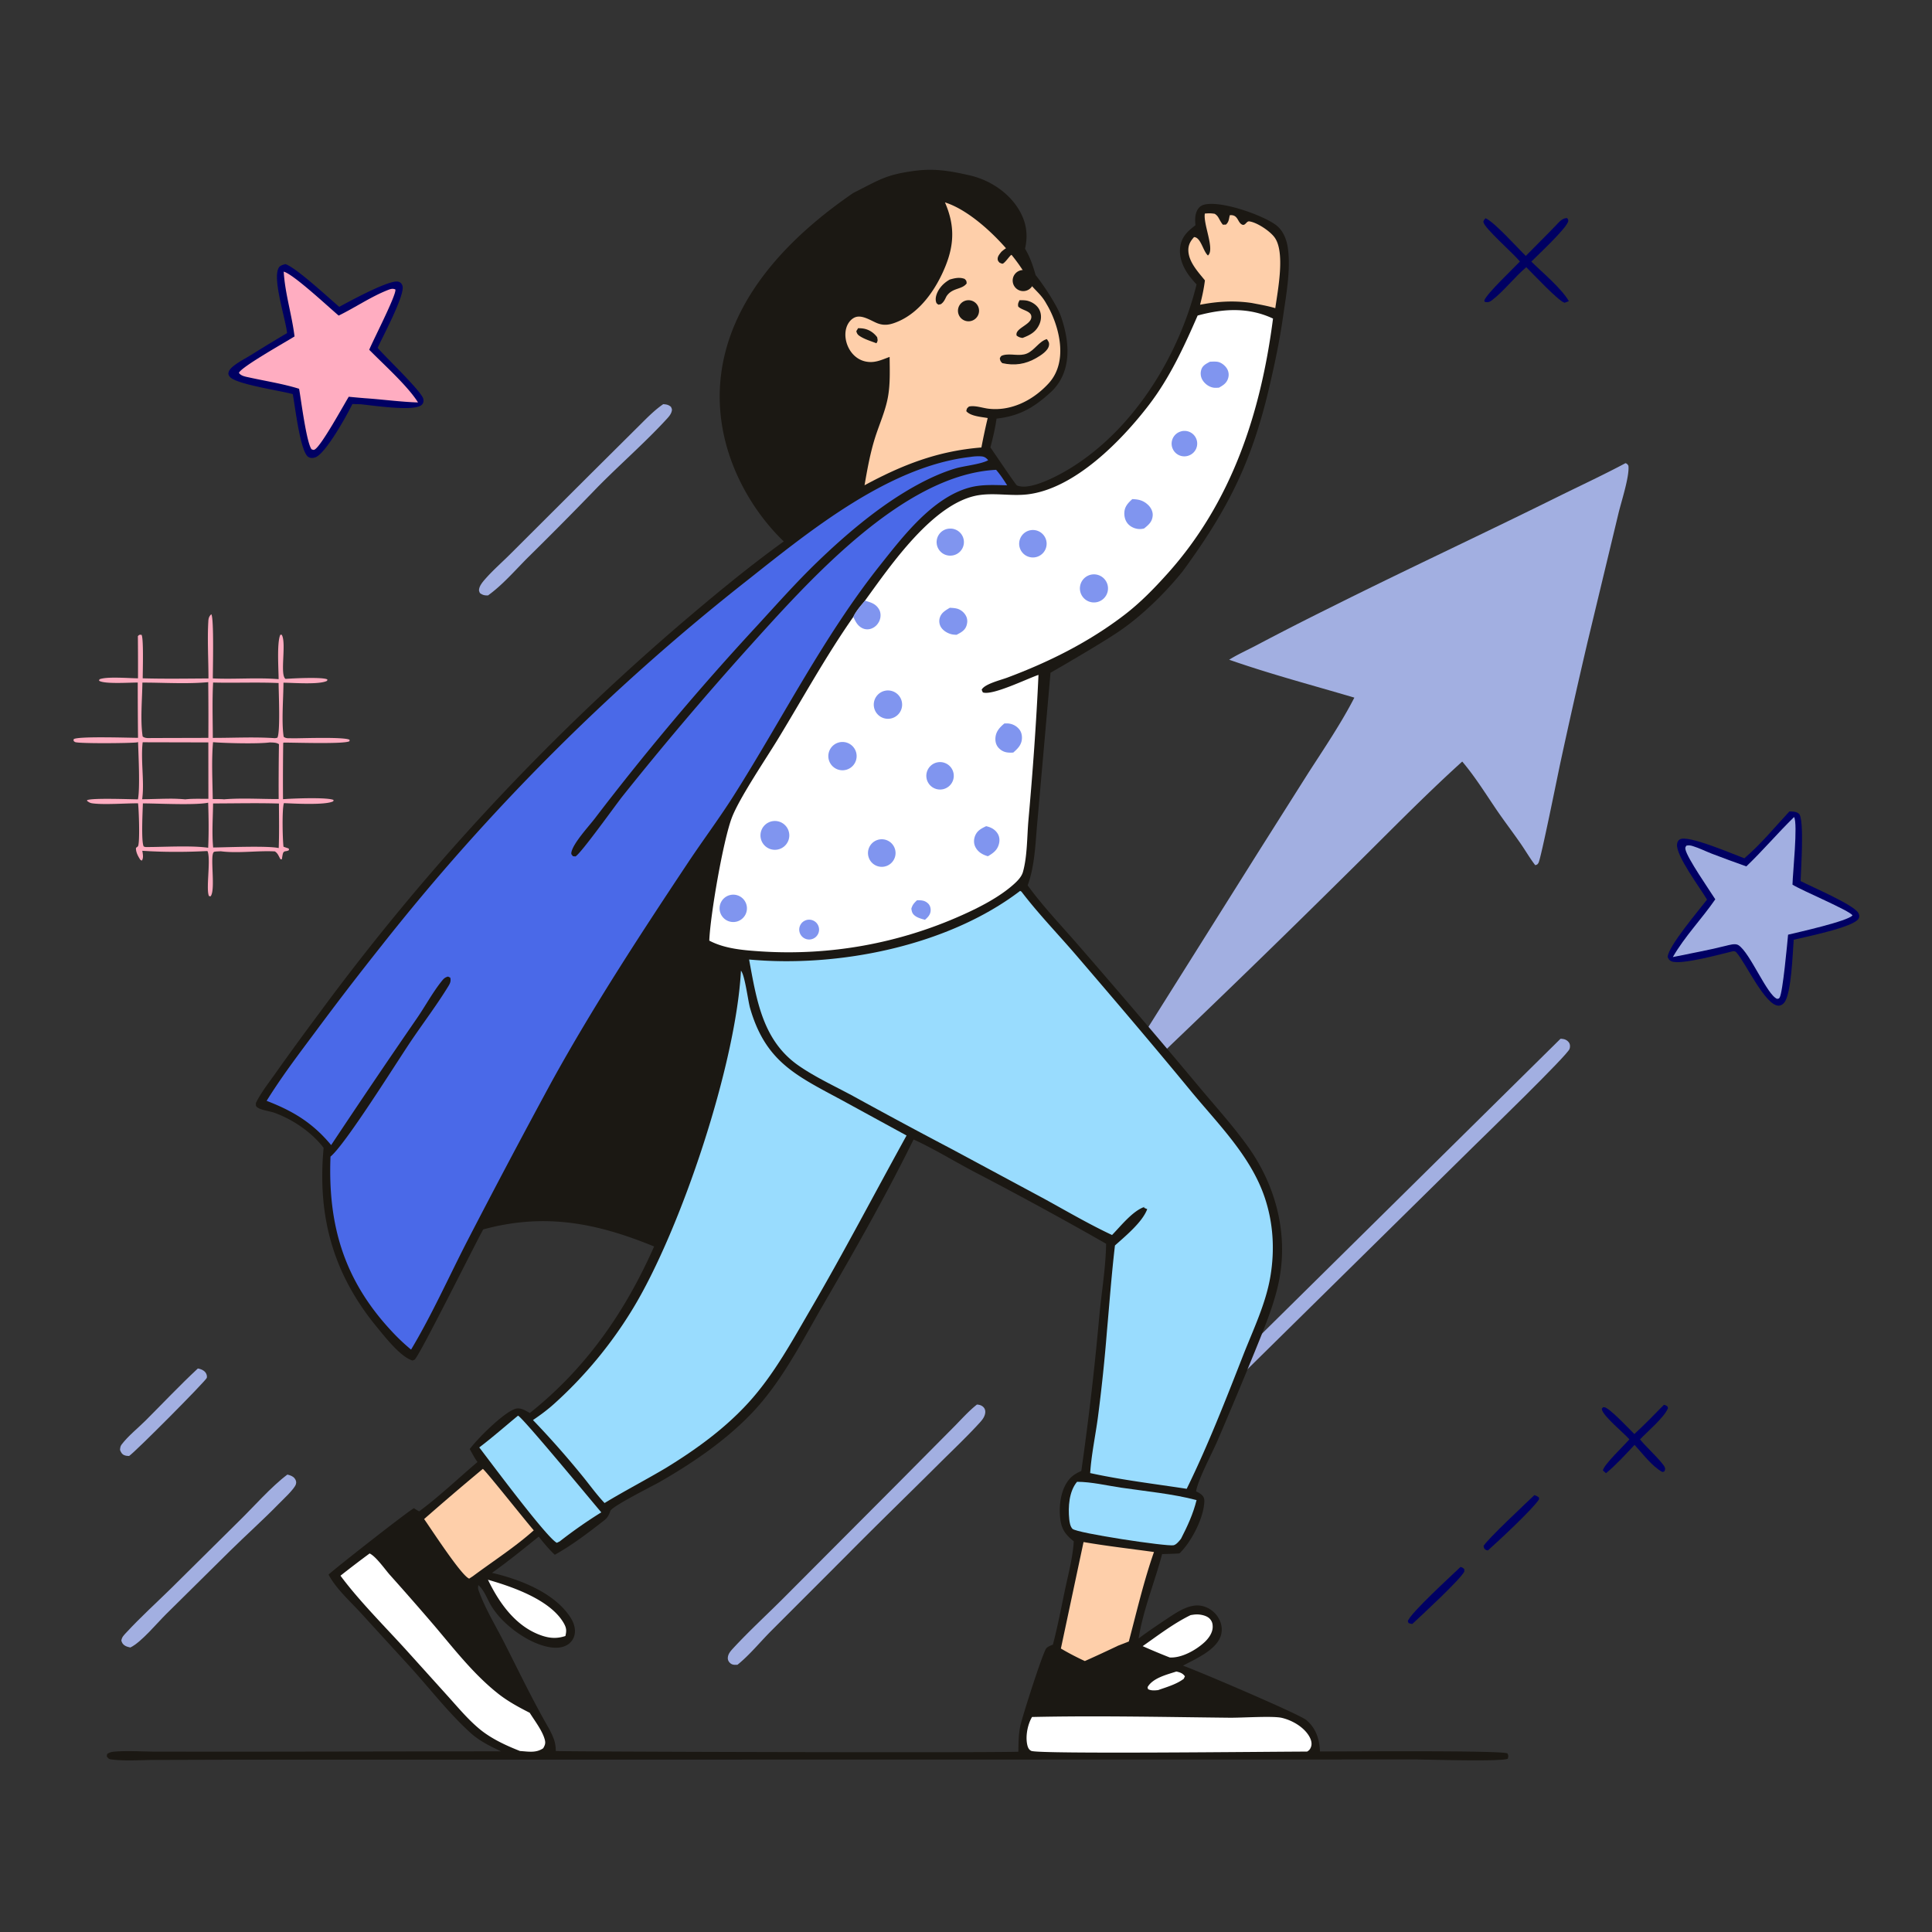 <svg width="400" height="400" viewBox="0 0 400 400" fill="none" xmlns="http://www.w3.org/2000/svg"><rect x="0" y="0" width="400" height="400" fill="#333333" stroke="none"/><path d="M336.545 95.889c.393.159.364.197.598.52.275 2.191-1.518 7.57-2.078 9.973l-6.415 26.688a1516 1516 0 0 0-5.506 24.463c-.646 2.968-4.11 20.281-4.619 21.115-.218.357-.294.376-.672.476-1.058-1.358-1.942-2.895-2.918-4.316-1.648-2.397-3.426-4.703-5.064-7.107-2.315-3.399-4.465-6.887-7.131-10.032-8.203 7.419-15.884 15.367-23.767 23.116a2807 2807 0 0 1-36.352 35.368c-5.694 5.494-11.207 11.26-17.153 16.48l1.509-2.66c2.98-4.638 5.78-9.39 8.713-14.057l25.046-39.855 10.199-16.126c3.18-4.927 6.812-10.303 9.469-15.498-8.652-2.557-17.402-4.867-25.922-7.849 1.79-1.116 3.751-1.984 5.615-2.969a643 643 0 0 1 15.199-7.771c15.597-7.811 31.423-15.161 47.054-22.905 4.73-2.343 9.538-4.568 14.195-7.054" fill="#A2AFE1"/><path d="M59.101 54.681c2.258.761 8.965 7.008 11.138 8.85 2.006-1.097 10.473-5.709 12.221-5.214.47.133.685.36.854.804.676 1.776-4.186 10.771-5.13 12.901 1.535 1.822 9.274 9.165 9.475 10.626.064.467.013.82-.34 1.163-1.503 1.464-10.245.112-12.647-.115l-1.708-.05c-1.124 2.294-5.449 10.137-7.617 11.016-.491.199-1.052.23-1.515-.061-1.69-1.06-2.758-10.674-3.22-13.003-2.48-.716-11.98-2.064-13.073-3.641-.18-.26-.3-.465-.238-.78.11-.554.514-.956.935-1.305 1.121-.928 2.532-1.632 3.773-2.397a323 323 0 0 1 7.427-4.514c-.278-2.851-3.111-11.32-1.704-13.562.294-.469.873-.576 1.369-.718" fill="#000063"/><path d="M58.74 56.239c2.044.545 9.357 7.403 11.38 9.098 3.398-1.652 6.692-3.925 10.198-5.296.551-.215.992-.361 1.539-.107.29 1.028-4.66 10.596-5.411 12.483 2.933 2.993 7.975 7.489 10.104 10.906-3.648-.115-7.348-.63-11-.877a199 199 0 0 1-3.346-.302c-1.125 1.849-5.667 10.148-7.034 10.917-.29.162-.38.049-.668-.044-1.06-1.416-2.147-10.13-2.577-12.525-3.348-1.041-6.858-1.578-10.277-2.331-.718-.158-1.762-.302-2.18-.959.422-1.215 9.76-6.43 11.512-7.549-.552-4.493-1.973-8.885-2.24-13.414" fill="#FFADC1"/><path d="M370.48 168.001c.663 0 1.436.01 1.964.47 1.185 1.034.391 11.871.354 13.945 2.255 1.184 10.956 4.861 11.944 6.599.213.375.291.753.075 1.151-.988 1.824-11.041 3.8-13.446 4.394-.221 2.708-.465 11.118-1.945 13.002-.297.377-.713.657-1.21.65-2.733-.042-6.722-8.683-8.586-10.867-.301-.354-.342-.392-.781-.417-2.478.589-10.746 2.883-12.732 2.122-.506-.193-.617-.43-.842-.897.013-2.126 6.555-9.82 8.151-11.896-1.381-2.364-6.481-9.105-6.211-11.462.049-.426.216-.816.612-1.028 1.743-.933 10.925 3.061 13.327 3.933 3.365-2.864 6.306-6.463 9.326-9.699" fill="#000063"/><path d="M371.448 169.159c.806 1.411-.281 11.594-.333 13.997 1.953 1.236 11.754 5.328 12.429 6.352-.9 1.205-11.282 3.51-13.34 4.008-.16 1.648-1.097 12.007-1.743 13-.192.296-.103.188-.516.291-2.108-.788-5.569-9.498-7.998-11.11-.697-.462-1.952-.026-2.712.144-3.588.902-7.268 1.555-10.89 2.309 2.455-4.272 5.997-7.899 8.787-11.957-1.27-2.007-5.793-8.505-6.166-10.296-.087-.419-.036-.476.183-.814.487-.114.856-.053 1.326.091 1.334.408 2.638 1.065 3.942 1.574q3.555 1.356 7.141 2.632c3.428-3.272 6.493-6.911 9.89-10.221m-48.367 45.913c.084.001.168-.003.252.002.6.035 1.149.272 1.504.779.272.387.263.865.131 1.301-.387 1.276-17.883 18.237-19.802 20.125l-48.341 47.635c-3.419 3.372-6.925 6.659-10.325 10.045-2.15 2.14-4.468 5.251-7.068 6.812-.684.049-1.12-.08-1.706-.422-.164-.305-.276-.413-.266-.772.021-.862.775-1.77 1.321-2.376 1.339-1.485 2.998-2.786 4.417-4.221 5.921-5.989 12.003-11.795 17.961-17.742zm-263.58 90.222c.575.153 1.124.306 1.507.802.286.371.396.757.251 1.213-.32 1.003-2.73 3.214-3.592 4.097-3.243 3.321-6.727 6.426-10.034 9.688l-13.198 13.051c-1.981 1.949-5.155 5.843-7.448 6.953-.358-.079-.733-.168-1.056-.349-.463-.258-.67-.582-.812-1.083.137-.774.516-1.105 1.039-1.67 2.968-3.211 6.238-6.169 9.356-9.232l13.78-13.65c3.084-2.995 6.888-7.353 10.207-9.82" fill="#A2AFE1"/><path d="M315.9 52.987c2.061-2.12 4.18-4.171 6.223-6.31.655-.687 1.311-1.518 2.313-1.534.186.25.267.263.252.6-.057 1.269-6.374 7.128-7.642 8.42 2.236 2.205 6.293 5.583 7.768 8.194l-.869.322c-1.151-.192-6.769-6.19-7.946-7.357-2.505 2.114-4.581 4.904-7.155 6.88-.465.357-.816.413-1.38.324-.181-.194-.121-.072-.132-.385.671-1.544 5.905-6.462 7.349-7.998-1.266-1.597-7.326-6.869-7.555-8.148-.054-.304.256-.573.421-.81 1.774.682 6.634 6.143 8.353 7.802" fill="#000063"/><path d="M40.968 283.326c.603.11 1.169.325 1.566.817.23.285.384.775.27 1.139-.195.625-14.69 15.233-16.076 16.166-.363-.011-.68-.032-1.02-.178-.496-.214-.666-.602-.857-1.064.032-.432.052-.772.326-1.132 1.366-1.797 3.369-3.376 4.972-4.976 3.6-3.594 7.089-7.309 10.82-10.772" fill="#A2AFE1"/><path d="M344.487 290.86c.33.061.201.013.509.172.308.16.243.199.339.509-.673 1.827-4.318 4.921-5.792 6.467 1.101 1.39 4.468 4.505 5.069 5.66.233.447.14.564-.031.992l-.413.101c-2.171-1.197-4.073-3.803-5.751-5.608-1.888 1.996-3.784 4.11-5.905 5.858-.221-.176-.429-.369-.641-.557.07-1.107 4.461-5.255 5.477-6.456-1.136-1.295-5.448-4.843-5.685-6.165-.051-.285.023-.233.253-.48.074-.002.149-.011.223-.007 1.03.055 5.325 4.669 6.237 5.558 2.106-1.948 4.108-3.99 6.111-6.044m-42.11 33.566c.407.091.476.162.79.445v.515c-.866 1.681-8.822 9.043-10.749 10.824-.333-.007-.482-.063-.785-.183l-.156-.369c.368-1.554 9.263-9.64 10.9-11.232m15.311-14.886c.369.119.615.25.927.479l.031.399c-1.383 2.125-8.38 8.611-10.588 10.58-.111-.022-.228-.022-.331-.066-.44-.188-.481-.434-.572-.844.725-1.362 8.86-8.933 10.533-10.548" fill="#000063"/><path d="M43.746 127.175c.585.787.31 11.506.316 13.283 4.518.216 9.124-.218 13.624.156-.007-2.07-.39-7.542.347-9.19l.29-.01c1.05 1.688-.46 8.402.807 9.146 1.378-.114 7.815-.438 8.657.122l-.07.27c-1.537.847-7.059.4-9.027.394-.016 3.246-.433 8.159.044 11.2.341.268.694.3 1.078.302.325-.011.656.011.932.01 1.832.006 10.569-.331 11.637.315l-.03.288c-1.063.633-11.391.275-13.631.284v-.001l-.082.084a533 533 0 0 0-.044 11.633l.93-.059c2.638-.145 8.215-.307 9.533.213l-.052.276c-1.147.635-5.205.586-8.004.484l-2.224-.094c-.413 1.289-.271 7.483-.082 9.024l.54.188.543.179.058.328c-.63.426-1.122-.049-1.313.917-.066.331-.115.667-.17 1l-.304-.039-.133-.256c-.286-.544-.474-1.018-1.017-1.35-3.438-.174-7.113.364-10.539.049l-.681-.075c-.263.025-1.202.024-1.38.135-.925.585.416 7.841-.704 9.197l-.335-.064c-.637-1.42.326-6.902-.197-8.998l-.075-.271-.188-.043c-3.78.202-7.854.229-11.703.04l-1.634-.094c.106.65.286 1.461-.093 2.033l-.305-.152c-.47-.71-.97-1.62-.912-2.493.083-.059.351-.244.404-.321.446-.654.184-7.789.021-8.9-2.645-.008-7.147.343-9.496 0-.435-.063-.74-.245-1.072-.519l.033-.137c1.131-.483 8.817-.173 10.519-.164.45-2.381.104-9.124.025-11.851-.12.024-.237.059-.357.072-1.575.172-11.532.254-12.628-.062-.142-.041-.245-.166-.368-.249l.019-.375c1.003-.637 11.4-.271 13.325-.271q-.06-5.723-.058-11.447c-1.603-.013-6.968.366-8.018-.384l.094-.283c1.484-.622 6.143-.217 7.976-.207q.015-4.37-.026-8.74c.314-.311.296-.277.742-.276.479.521.259 7.631.259 9.017 4.53.126 9.082.054 13.613.026.006-3.931-.26-8.015-.022-11.922.034-.569.187-.99.608-1.368m15.241 48.551a7 7 0 0 1 .258-.014zm-1.238-9.362c-4.531-.135-9.099-.022-13.634-.019-.034 2.981-.269 6.151.017 9.118 2.774-.027 11.307-.397 13.573.118.114-3.07.062-6.146.044-9.217m-14.912-.126c-2.479.421-8.432.187-11.896.11l-1.356-.02c-.043 1.512-.386 7.917.17 8.931l.377.114 1.482-.014c3.653-.061 8.502-.283 11.488.161.142-3.089.102-6.24-.004-9.332zm.496-.15-.116.044zq.115-.037.23-.06zm.239-.264q-.094-.023-.19-.042.096.019.19.042m-.308-.064q-.116-.022-.23-.04zm-1.046-.128-.175-.011zm-.542-.026q-.19-.007-.38-.011.19.004.38.011m-2.607-.048.09.003a13 13 0 0 1-.447-.027zm-9.529-11.882c-.425 3.672.344 7.921-.064 11.455l-.043.34 1.098-.014q.555-.012 1.116-.028l2.256-.057 1.13-.012a33 33 0 0 1 3.322.139c1.552-.185 3.224-.09 4.792-.117l-.013-11.672zm14.566-.016c-.335 3.87-.107 7.885-.06 11.773.778.013 1.576-.009 2.352.056 3.664-.306 7.597-.044 11.297-.059a560 560 0 0 1 .06-11.352c-.419-.283-.9-.329-1.389-.349l-.49-.02c-2.456.329-9.133.167-11.77-.049m7.725-.23q-.602.02-1.224.046c.414-.016.825-.034 1.224-.046m2.872.02q-.08-.007-.164-.012.083.005.164.012m-7.718-.394c-1.32.009-2.34.08-2.647.286.37-.247 1.765-.299 3.472-.284q-.427-.004-.825-.002m-7.026.37-.24-.003h-.088zm-2.88-.001 1.084-.002h-.879zm15.472-.011.162-.004zm.646-.007q.213-.002.415 0-.202-.002-.415 0m-.049-.23q.402.006.766.004a89 89 0 0 1-2.488-.041zm2.029-.032.242-.02zm-25.335-.104q-.112.018-.22.044.24-.054.491-.078zm14.104-11.887c.037.022.066.058.175.154-.2 3.803-.072 7.656-.06 11.465 4.243.007 8.662-.234 12.883.061l.48-.094c.647-1.09.264-9.516.257-11.327-4.51-.196-9.044.011-13.56-.105-.164-.145-.148-.153-.246-.184zm-.833.078c-1.107.103-2.233.16-3.37.187q-.853.02-1.71.022c-2.29.005-4.6-.075-6.863-.109l-1.687-.015c-.039 3.423-.464 7.825.054 11.155.485.426 1.277.338 1.903.327l11.7-.031q.036-5.768-.027-11.536m15.293-.677" fill="#FFADC1"/><path d="M189.158 35.399c4.151-.575 7.322-.073 11.661.923 4.007.92 7.896 3.43 10.061 6.971 1.602 2.621 2.017 5.228 1.341 8.203 1.114 1.82 1.711 3.776 2.19 5.452 1.453 1.78 4.475 6.306 5.266 8.616 3.111 9.095.087 13.619-2.178 15.682-3.806 3.466-6.736 4.903-11.173 5.427-.295 2.028-.755 3.977-1.272 5.958.624.894 5.088 7.523 5.449 7.831.12.101.538.2.638.219 2.78.534 7.815-2.142 10.139-3.543 13.352-8.045 22.79-23.392 26.457-38.25l-.092-.101a28 28 0 0 1-1.136-1.309c-1.411-1.767-2.495-4.068-2.155-6.383.311-2.122 1.545-3.234 3.153-4.458-.091-.985-.128-2.046.299-2.964.298-.643.778-1.11 1.48-1.294 3.466-.903 11.894 2.07 14.761 4.116 1.597 1.14 2.342 3.047 2.601 4.934.616 4.485-.405 9.911-1.045 14.393-.68 4.757-1.665 9.396-2.75 14.076-3.643 15.7-8.571 25.523-17.996 38.386-3.4 4.245-8.427 9.271-13.453 12.622-4.448 2.965-13.843 8.341-13.905 8.377l-2.728 30.907c-.407 4.334-.491 9.007-2.005 13.114 3.264 4.517 7.306 8.67 10.947 12.91a1985 1985 0 0 1 24.293 28.501c3.462 4.157 7.183 8.241 10.335 12.63 5.955 8.294 8.564 18.637 6.278 28.698-1.071 4.712-3.012 9.276-4.812 13.751a1024 1024 0 0 1-7.715 18.434c-1.116 2.61-4.032 8.007-4.455 10.546l.01.005c.455.225.796.395 1.18.739.39.35.527.757.515 1.284-.076 3.413-2.704 8.481-5.148 10.813-1.191.093-2.395.103-3.59.142-1.517 5.761-3.955 11.609-4.866 17.472 1.933-1.446 3.945-2.8 5.956-4.135l.183-.121c1.989-1.322 4.576-3.043 7.029-2.469a5.32 5.32 0 0 1 3.408 2.55c.618 1.088.83 2.403.439 3.607-.979 3.011-5.216 4.776-7.822 6.197 3.028 1.069 24.117 10.045 25.56 11.282 1.99 1.708 2.69 3.953 2.798 6.481 4.521.027 37.15-.261 38.801.391.28.522.187.54.1 1.096-1.138.672-16.348.185-18.93.172l-185.425.032-58.837.015-17.039.051c-2.862.011-5.937.253-8.77-.087-.68-.082-.68-.133-1.087-.649l.075-.479c.54-.438 1.194-.487 1.866-.534 2.69-.19 5.543.024 8.248.027l18.288.013 53.145-.081c-2.165-1.02-4.427-2.121-6.22-3.735-4.547-4.096-8.479-9.218-12.609-13.761l-10.181-11.134c-2.224-2.433-5.157-5.043-6.69-7.957 1.317-1.261 17.118-13.642 17.698-13.745a6 6 0 0 0 1.072.645c4.181-3.093 8.088-6.831 12.06-10.201-.606-.854-1.092-1.773-1.598-2.688 1.571-2.123 6.961-7.524 9.42-8.322 1.072-.348 2.129.36 3.022.856 11.657-9.274 19.741-20.944 25.73-34.475-11.921-4.888-22.651-6.998-35.382-3.533-1.868 3.364-13.306 26.408-14.217 26.972-.135.083-.296.111-.444.166-2.517-.781-5.694-4.9-7.364-6.927-9.102-11.06-12.335-22.987-11.019-37.097-2.43-3.21-6.417-5.909-10.187-7.264-.93-.334-2.719-.549-3.472-1.072-.467-.324-.347-.454-.371-.935 1.056-2.165 2.657-4.176 4.042-6.141q4.46-6.293 9.079-12.47a484 484 0 0 1 74.098-79.972c7.14-6.113 14.458-12.207 22.084-17.701-12.661-12.077-27.512-43.413 14.376-72.138 5.586-2.826 6.769-3.765 12.507-4.56m-.008 200.517c-5.714 11.585-12.137 22.89-18.622 34.058-4.463 7.688-8.598 15.985-14.763 22.482-5.498 5.792-12.309 10.419-19.201 14.379-1.382.794-9.821 4.998-10.188 5.98-.347.929-.56 1.401-1.332 2.002-3.201 2.49-6.631 5.12-10.179 7.081-1.242-1.148-2.273-2.438-3.334-3.753-3.177 2.568-6.336 5.127-9.666 7.498 5.709 1.329 13.017 4.1 16.308 9.344.673 1.073 1.089 2.399.737 3.656a3.28 3.28 0 0 1-1.646 2.017c-1.613.847-3.7.443-5.338-.111-3.826-1.292-8.213-4.671-10.28-8.179-.796-1.352-1.405-3.155-2.605-4.19-.114.544-.069.769.127 1.31 1.3 3.588 3.502 7.192 5.237 10.61 3.046 5.997 5.922 12.014 9.292 17.841.837 1.642 1.362 2.699 1.377 4.584.267.139 87.277.396 95.766.153.03-1.787.035-3.566.399-5.322.38-1.834 4.689-15.346 5.41-16.123.311-.333.927-.555 1.342-.734.992-3.742 1.708-7.573 2.509-11.361.696-3.296 1.608-6.656 1.816-10.024-1.812-1.468-2.6-2.555-2.835-4.99-.254-2.631.199-5.921 1.984-7.955.657-.75 1.515-1.218 2.409-1.625a610 610 0 0 0 3.761-32.46c.472-4.789 1.305-9.779 1.374-14.581a809 809 0 0 0-27.51-14.996c-4.077-2.162-8.163-4.671-12.349-6.591" fill="#1B1813"/><path d="M200.88 94.607c.745-.121 1.587-.182 2.34-.118.612.051.993.327 1.37.796-1.45.832-5.021 1.175-6.766 1.695-3.624 1.082-7.242 2.92-10.468 4.876-6.47 3.921-12.646 9.199-18.093 14.448-4.462 4.3-8.611 8.998-12.807 13.557a554 554 0 0 0-33.34 39.639c-1.227 1.605-4.483 5.106-4.817 6.98-.077.433.082.462.329.791l.531.043c1.193-.714 8.105-10.388 9.653-12.366a689 689 0 0 1 25.845-30.52c12.348-13.664 32.049-36.168 51.58-37.157.879 1.016 1.572 2.07 2.279 3.207-2.608-.05-5.269-.228-7.813.471-7.624 2.094-13.711 10.057-18.427 15.99-11.748 14.781-20.233 31.779-30.301 47.681-3.038 4.8-6.468 9.373-9.614 14.106-9.78 14.712-19.539 29.639-28.079 45.107a1864 1864 0 0 0-17.766 33.546c-3.74 7.315-7.192 15.004-11.407 22.041a41 41 0 0 1-4.062-3.851c-9.858-10.59-13.174-21.952-12.62-36.107 3.097-2.539 13.536-19.265 16.558-23.76 2.556-3.801 5.378-7.508 7.774-11.408.41-.667.648-1.108.464-1.882l-.461-.223c-.567.15-.84.367-1.215.826-1.938 2.373-3.534 5.378-5.303 7.92a1825 1825 0 0 0-17.682 26.144c-3.8-4.575-7.835-7.036-13.359-9.161 3.04-4.91 6.548-9.539 10-14.164a645 645 0 0 1 13.703-17.85 452.8 452.8 0 0 1 76.218-76.072c12.868-10.2 29.081-23.313 45.756-25.225" fill="#4A69E8"/><path d="M247.957 65.33c5.294-1.442 10.52-1.765 15.608.626-2.524 19.55-8.538 38.036-21.954 52.923-2.746 3.047-5.548 5.927-8.814 8.429-7.354 5.637-15.627 9.764-24.283 12.998-1.327.496-4.717 1.316-5.271 2.501l.239.543c1.934.729 9.175-2.835 11.525-3.623-.458 10.064-1.184 20.02-2.078 30.055-.305 3.43-.217 7.435-1.137 10.738-.271.974-1.076 1.808-1.803 2.469-2.978 2.708-7.171 4.856-10.824 6.488a87.8 87.8 0 0 1-41.629 7.502c-3.59-.239-7.447-.532-10.686-2.232.2-5.259 2.892-20.85 4.694-25.513 1.574-4.071 7.013-12.096 9.515-16.207 5.151-8.466 9.925-17.171 15.61-25.305.529-1.176 1.593-2.364 2.412-3.357 5.254-7.224 14.21-20.413 23.591-21.85 3.317-.508 6.727.229 10.046-.16 9.759-1.144 19.442-11.072 25.121-18.474 4.339-5.657 7.287-12.062 10.118-18.552" fill="#fff"/><path d="M179.081 124.365c1.269.367 2.312.659 2.966 1.892.358.675.328 1.584.027 2.271-.349.797-.984 1.418-1.828 1.669a2.37 2.37 0 0 1-1.861-.22c-.896-.504-1.294-1.364-1.716-2.256.528-1.175 1.593-2.363 2.412-3.356m55.348-21.028c1.312.042 2.281.264 3.269 1.196.575.542 1.007 1.362.958 2.172-.081 1.317-.828 1.935-1.774 2.706-.247.055-.381.092-.648.113-.94.072-1.932-.281-2.599-.954-.644-.65-.899-1.572-.85-2.469.066-1.235.771-1.976 1.644-2.764m-75.267 66.923a2.984 2.984 0 1 1 2.491 5.423 2.984 2.984 0 0 1-2.491-5.423m24.107-27.254a2.935 2.935 0 1 1 1.142 5.758 2.935 2.935 0 0 1-1.142-5.758m-9.753 10.757a2.93 2.93 0 1 1 1.723 5.6 2.93 2.93 0 0 1-1.723-5.6m52.029-34.691a2.909 2.909 0 1 1 1.799 5.532 2.909 2.909 0 0 1-1.799-5.532M207.94 149.79q.252-.012.505-.012a3.3 3.3 0 0 1 2.512 1.139c.515.585.686 1.375.611 2.135-.12 1.233-.897 1.98-1.781 2.757q-.124.008-.25.014c-1.091.044-1.934-.117-2.727-.92-.559-.566-.766-1.317-.72-2.094.08-1.338.87-2.202 1.85-3.019m-26.302 24.124a2.853 2.853 0 0 1 3.627 1.789 2.853 2.853 0 1 1-5.409 1.823 2.854 2.854 0 0 1 1.782-3.612m12.376-16.064a2.841 2.841 0 1 1 1.228 5.548 2.841 2.841 0 0 1-1.228-5.548m19.447-48.092a2.843 2.843 0 1 1 .744 5.637 2.843 2.843 0 0 1-.744-5.637m-62.48 75.599a2.83 2.83 0 0 1 3.534 1.858 2.832 2.832 0 1 1-3.534-1.858m45.672-59.524c.49.028 1.006.051 1.483.176.755.197 1.448.756 1.823 1.437.378.684.376 1.377.138 2.105-.324.995-1.192 1.432-2.052 1.877-.283-.015-.477-.018-.745-.056-.897-.126-1.901-.678-2.421-1.432a2.4 2.4 0 0 1-.279-2.119c.343-1.011 1.196-1.47 2.053-1.988m53.852-50.944c.504-.02 1.039-.058 1.54.013.778.11 1.604.77 1.998 1.44a2.44 2.44 0 0 1 .251 1.885c-.286 1.063-1.007 1.526-1.92 2.034-.361.02-.773.058-1.131.002-.88-.137-1.704-.722-2.199-1.457a2.61 2.61 0 0 1-.354-2.185c.258-.957 1.017-1.295 1.815-1.732m-53.968 34.557a2.799 2.799 0 0 1 .462 5.58 2.8 2.8 0 1 1-.462-5.58m7.628 61.608c.952.199 1.795.631 2.346 1.467.428.65.503 1.417.32 2.158-.328 1.329-1.168 1.93-2.292 2.594-1.103-.31-2.06-.853-2.598-1.913-.345-.68-.356-1.486-.1-2.196.419-1.162 1.266-1.6 2.324-2.11m40.076-81.644a2.628 2.628 0 1 1 1.92 4.892 2.628 2.628 0 0 1-1.92-4.893m-77.47 101.143a2.054 2.054 0 1 1 1.472 3.835 2.054 2.054 0 0 1-1.472-3.835m23.09-4.165c.895-.002 1.615.014 2.298.679.427.415.578 1.039.507 1.615-.096.776-.604 1.263-1.159 1.754-.7-.189-1.535-.404-2.113-.867-.534-.428-.6-.783-.712-1.43.235-.821.565-1.169 1.179-1.751" fill="#4A69E8" fill-opacity=".7"/><path d="M211.205 184.451c.303.165.219.078.413.33 3.488 4.55 7.509 8.69 11.24 13.04 7.938 9.254 15.876 18.563 23.625 27.976 5.641 6.851 12.473 13.535 15.364 22.131 1.782 5.301 2.097 10.846 1.174 16.349-.947 5.649-3.557 11.014-5.636 16.319-3.628 9.262-7.305 18.712-11.69 27.645-6.632-1.015-13.437-1.824-19.985-3.256.25-3.837 1.092-7.736 1.602-11.558a358 358 0 0 0 1.87-17.849c.528-5.9.967-11.83 1.657-17.714 2.157-1.942 5.692-4.833 6.679-7.526l-.77-.324.796-.216-.015.442-.585-.357c-2.42.793-4.949 4.015-6.707 5.812-4.794-2.245-9.413-4.961-14.055-7.505l-19.042-10.237a1210 1210 0 0 1-20.547-11.047c-3.702-1.997-7.742-3.857-11.197-6.244-7.528-5.201-8.746-13.631-10.305-22.006 18.515 1.709 41.172-2.803 56.114-14.205" fill="#99DCFE"/><path d="M153.405 200.971c.83.947 1.442 6.188 1.895 7.758 3.204 11.1 9.54 13.957 18.941 19.017l13.451 7.349c-6.624 11.988-12.931 24.095-19.835 35.933-3.888 6.668-7.627 13.577-12.848 19.323-4.931 5.428-10.913 9.756-17.137 13.568-4.195 2.49-8.531 4.735-12.703 7.267-1.729-1.828-3.238-3.97-4.845-5.914a188 188 0 0 0-9.977-11.265c1.544-1.043 3.009-2.123 4.393-3.374a87.7 87.7 0 0 0 16.353-19.797c9.952-16.453 21.299-50.547 22.312-69.865" fill="#99DCFE"/><path d="M211.778 55.99c-3.275-5.126-10.28-12.257-16.135-14.086 1.979 4.545 1.986 8.49.148 13.091-1.852 4.636-5.133 9.571-9.885 11.582-1.558.66-2.836.955-4.439.274-1.268-.54-3.093-1.757-4.5-1.128-.898.401-1.518 1.323-1.77 2.25-.417 1.532-.038 3.278.811 4.597.739 1.147 1.852 1.993 3.197 2.274 1.875.392 3.257-.32 4.981-.948.023 2.768.146 5.565-.347 8.3-.534 2.955-1.826 5.72-2.714 8.575-.975 3.131-1.578 6.474-2.131 9.702 7.868-4.257 15.189-7.107 24.195-7.825a139 139 0 0 1 1.302-6.096c-1.277-.234-3.573-.379-4.429-1.43.109-.564.119-.573.544-.94l.017-.014c1.271-.27 2.749.296 4.042.45 4.241.503 8.789-1.322 12.379-5.172 4.687-5.026 1.653-13.207-.376-16.514-1.539-2.873-3.584-3.279-4.89-6.941" fill="#FECFAA"/><path d="M200.264 62.171a2.182 2.182 0 1 1 .512 4.334 2.182 2.182 0 0 1-.512-4.334m11.328-6.25a2.182 2.182 0 1 1 .512 4.334 2.182 2.182 0 0 1-.512-4.334m-4.273-3.785c-.308.403-.758.878-.762 1.433-.002.348.098.502.395.817.191.07.384.189.573.21.368.043 1.407-1.446 1.701-1.7.319-.276.768-.429 1.202-.579l.18-.06c.592-.12 1.293-.174 1.482-.703.076-.214.002-.242-.133-.47-.377-.225-.637-.319-1.032-.361-1.553-.169-2.747.644-3.606 1.413m-10.683 5.74c-.789.457-1.456.998-2.004 1.736-.535.721-1.054 1.822-.862 2.746.093.448.172.481.527.724l.495-.105c.615-.422.834-.962 1.158-1.618 1.218-1.852 3.181-1.334 4.188-2.678-.043-.544-.035-.542-.413-.934-1.051-.404-2.04-.172-3.089.13m14.445 4.281c.581-.003 1.206-.018 1.764.144 1.007.293 1.923.956 2.356 1.846.455.936.412 2.056-.008 2.995-.694 1.553-1.865 2.213-3.496 2.826-.533-.085-.784-.18-1.21-.485-.428-1.45 2.727-2.156 3.016-3.618.3-1.52-1.883-1.535-2.691-2.403-.107-.592.027-.76.269-1.305m-33.419 5.79c.382.007.759.018 1.135.085 1.145.202 2.138.863 2.814 1.791.108.647.173.686-.153 1.243-1.071-.41-2.325-.788-3.297-1.385-.522-.32-.722-.533-.87-1.116z" fill="#1B1813"/><path d="M76.525 321.628c1.314.606 3.17 3.284 4.2 4.445a629 629 0 0 1 9.095 10.381c4.15 4.888 8.187 10.13 13.234 14.137 2.066 1.639 4.283 2.836 6.621 4.026 1.018 1.645 2.608 3.673 3.111 5.541.205.758.057 1.14-.324 1.801-1.498 1.027-3.084.679-4.804.568-2.889-1.136-5.945-2.545-8.354-4.535-2.39-1.976-4.432-4.434-6.504-6.73l-8.221-9.113c-4.55-5.053-10.103-10.538-14.087-15.916a221 221 0 0 1 6.033-4.605m137.147 33.856c13.633-.3 27.298.009 40.932.152 2.477.026 8.898-.404 10.747.02 2.127.487 4.521 1.85 5.67 3.765.373.623.662 1.429.442 2.152-.154.507-.386.822-.847 1.074-7.003.001-55.516.567-57.092-.143-.531-.239-.731-.756-.848-1.297-.384-1.783.081-4.182.996-5.723" fill="#fff"/><path d="M224.336 319.265c4.824.834 9.731 1.387 14.583 2.061-2.1 5.988-3.586 12.385-5.209 18.528l-2.201.855a282 282 0 0 1-6.901 3.194 55 55 0 0 1-4.962-2.591z" fill="#FECFAA"/><path d="M107.253 293.097c1.042.456 15.202 17.65 17.238 20.016a98 98 0 0 0-8.624 6.029l-.576.278c-2.033-.947-14.009-17.076-16.061-19.745 2.744-2.081 5.363-4.386 8.023-6.578" fill="#99DCFE"/><path d="M249.452 44.217c.732-.063 1.334-.08 2.057.055.471.313.655.58.915 1.065.23.43.445.8.754 1.183l.638-.019c.643-.585.588-1.134.805-1.944 1.724-.174 1.571 1.454 2.498 1.924.728.37.902-.74 1.549-.646 1.638.235 4.292 2.026 5.235 3.337 2.222 3.093.643 10.917.135 14.631-1.591-.481-3.252-.754-4.882-1.074-3.664-.539-7.069-.33-10.694.363.435-1.685.792-3.32 1.004-5.048-1.381-1.701-3.273-3.715-3.423-6.003-.08-1.224.372-2.077 1.174-2.955 1.414.05 1.837 2.882 2.874 3.81 1.488-1.215-1.021-6.51-.639-8.679M99.966 304.12c.52.276 9.027 11.003 10.543 12.718-3.815 3.425-8.483 6.427-12.609 9.501l-.759.493c-1.59-.544-7.912-10.33-9.331-12.327a581 581 0 0 1 12.156-10.385" fill="#FECFAA"/><path d="M222.991 306.79c3.015.01 6.133.774 9.115 1.214 5.167.764 10.582 1.253 15.63 2.575-.716 2.88-1.871 5.374-3.224 8.007-.345.438-.95 1.213-1.532 1.342-1.344.299-20.056-2.497-20.942-3.404-.462-.473-.6-1.371-.663-1.999-.257-2.523-.051-5.747 1.616-7.735" fill="#99DCFE"/><path d="M101.026 327.068c5.045 1.452 12.911 4.135 15.696 8.99.564.981.602 1.578.337 2.66-1.665.547-3.108.5-4.778-.05-5.415-1.783-8.899-6.721-11.255-11.6m145.481 7.323c.403-.066.815-.133 1.224-.141.852-.016 2.142.241 2.741.903.471.521.603.987.602 1.682-.003 1.259-.898 2.454-1.788 3.255-1.774 1.598-4.688 3.221-7.108 3.07a132 132 0 0 1-5.601-2.343c3.182-2.228 6.432-4.725 9.93-6.426m-2.952 11.68c.759.175 1.324.349 1.766.995l-.236.513c-1.537 1.151-3.521 1.704-5.316 2.341-.685.074-1.474.139-2.088-.209l-.09-.403c1.072-1.903 4.015-2.601 5.964-3.237" fill="#fff"/><path d="M216.739 70.208c-1.576.425-2.57 2.349-4.143 2.992-1.579.646-3.357-.096-4.909.343-.474.135-.494.241-.69.66.107.545.131.587.516.98 2.533.568 4.791.234 7.035-1.06.892-.513 2.495-1.494 2.639-2.657.074-.602-.143-.789-.448-1.258" fill="#1B1813"/><path d="M202.261 290.798c.546.032 1.02.173 1.398.588.26.286.365.695.326 1.078-.095.925-.698 1.603-1.302 2.26-2.65 2.883-5.537 5.607-8.313 8.372-6.349 6.323-12.8 12.568-19.096 18.94L159.7 337.622c-2.3 2.302-4.492 5.022-7.007 7.046-.536.037-1.034.061-1.474-.302-.343-.284-.546-.653-.534-1.105.021-.78.546-1.394 1.047-1.938 3.474-3.768 7.324-7.269 10.937-10.911l23.321-23.397 11.339-11.428c1.605-1.602 3.151-3.384 4.932-4.789M137.317 83.679c.689.053 1.048.105 1.599.55.119.294.245.454.185.78-.14.76-.668 1.315-1.175 1.864-4.525 4.901-9.607 9.308-14.285 14.065a790 790 0 0 1-14.376 14.518c-2.599 2.606-5.237 5.679-8.227 7.82-.713.019-1.107-.068-1.688-.496-.115-.313-.212-.445-.16-.786.117-.784.78-1.557 1.285-2.131 1.683-1.912 3.682-3.63 5.474-5.447l16.177-16.14 9.488-9.431c1.8-1.757 3.621-3.747 5.703-5.166" fill="#A2AFE1"/></svg>